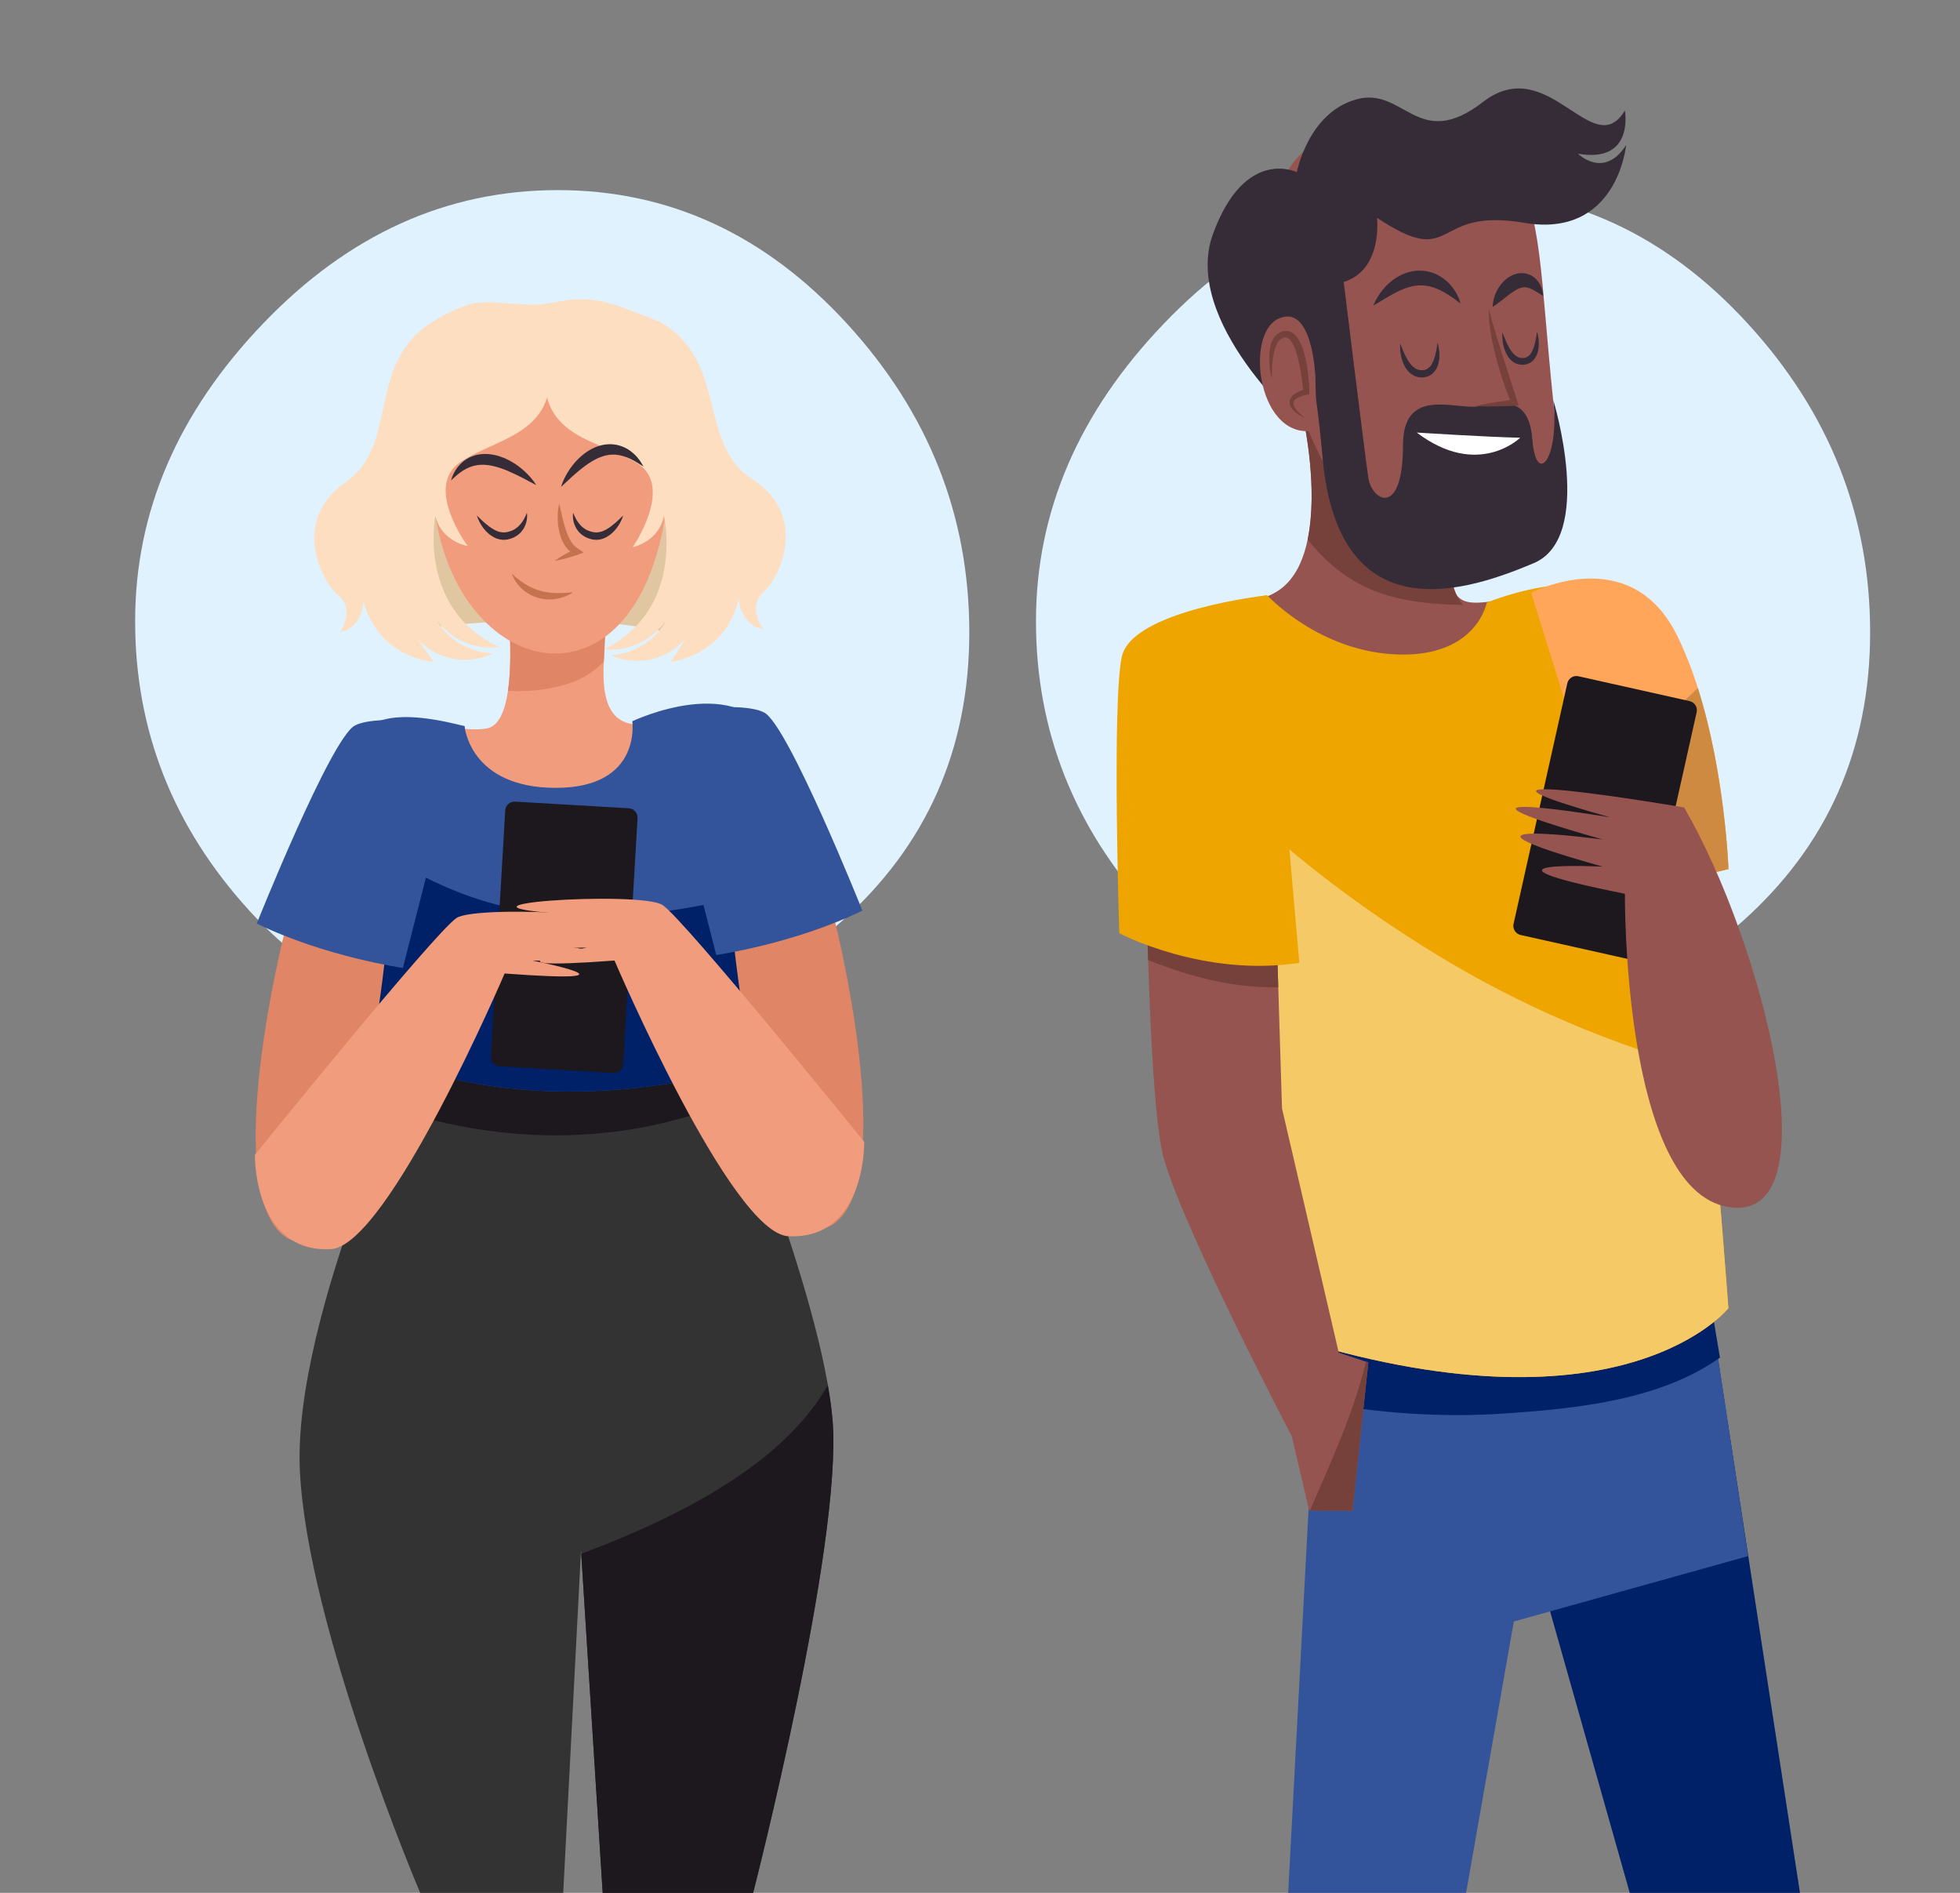 <svg width="435" height="420" viewBox="0 0 435 420" fill="none" xmlns="http://www.w3.org/2000/svg">
<rect x="0" y="0" width="435" height="420" fill="#808080" stroke="none"/>
<g clip-path="url(#clip0_5466_15470)">
<path d="M119.473 229.786C93.555 229.786 72.161 220.529 55.294 202.015C38.427 183.502 29.992 162.108 29.992 137.836C29.992 113.563 39.455 91.553 58.379 71.805C77.303 52.057 99.108 42.183 123.793 42.183C148.478 42.183 169.871 52.057 187.973 71.805C206.075 91.553 215.126 114.386 215.126 140.305C215.126 166.223 205.663 187.617 186.739 204.484C167.814 221.351 145.392 229.786 119.473 229.786Z" fill="#E0F2FE"/>
<path d="M319.403 229.786C293.485 229.786 272.091 220.529 255.224 202.015C238.356 183.502 229.922 162.108 229.922 137.836C229.922 113.563 239.384 91.553 258.309 71.805C277.233 52.057 299.038 42.183 323.723 42.183C348.407 42.183 369.8 52.057 387.902 71.805C406.004 91.553 415.055 114.386 415.055 140.305C415.055 166.223 405.593 187.617 386.668 204.484C367.744 221.351 345.322 229.786 319.403 229.786Z" fill="#E0F2FE"/>
<path d="M289.44 93.811C289.44 93.811 295.488 121.684 284.54 130.443C273.593 139.201 244.035 128.253 253.34 164.38C262.646 200.506 325.593 237.18 339.277 219.117C352.962 201.053 377.045 135.916 352.414 132.633C327.783 129.348 320.119 144.127 321.761 116.759C323.404 89.39 289.44 93.811 289.44 93.811Z" fill="#965450"/>
<path d="M290.221 119.705C292.824 123.06 296.017 125.956 298.975 127.943C306.663 133.106 315.682 134.056 324.681 134.232C322.172 131.311 321.197 126.115 321.759 116.758C323.401 89.39 289.438 93.811 289.438 93.811C289.438 93.811 292.585 108.332 290.221 119.705Z" fill="#76413B"/>
<path d="M335.816 36.544C335.816 36.544 286.753 13.108 282.825 47.596C279.116 80.165 297.998 128.4 324.231 125.243C337.245 123.676 347.94 119.909 344.75 89.225C341.738 60.268 342.425 48.743 335.816 36.544Z" fill="#965450"/>
<path d="M305.613 48.338C305.613 48.338 306.982 59.833 298.224 62.569C298.224 62.569 303.052 101.948 303.697 106.085C304.49 111.157 311.377 114.933 311.377 98.786C311.377 85.923 322.581 90.759 327.782 90.211C332.982 89.663 339.277 87.201 340.098 97.601C340.919 108.001 346.119 101.98 344.751 88.843C344.751 88.843 354.056 119.221 340.372 124.969C326.687 130.717 297.079 141.423 293.522 101.465C289.963 61.507 283.994 69.686 281.53 74.338C279.067 78.991 279.888 94.317 289.193 94.865C289.193 94.865 262.098 71.328 269.215 51.896C276.33 32.465 287.825 38.212 287.825 38.212C287.825 38.212 290.288 25.075 300.962 22.064C311.635 19.054 314.646 33.833 329.151 22.612C343.656 11.391 353.509 36.297 360.625 24.528C360.625 24.528 362.814 36.297 350.225 34.107C350.225 34.107 355.972 39.854 360.899 32.191C360.899 32.191 358.983 52.991 338.184 49.432C317.382 45.874 323.403 60.106 305.613 48.338Z" fill="#352C38"/>
<path d="M291.933 83.643C291.933 83.643 291.367 67.169 283.704 70.727C276.04 74.285 279.343 98.422 292.206 95.412L291.933 83.643Z" fill="#965450"/>
<path d="M314.43 95.98C314.43 95.98 330.5 97 337.388 97.128C337.388 97.128 328.077 106.311 314.43 95.98Z" fill="white"/>
<path d="M289.677 92.791C288.976 92.482 288.301 92.098 287.681 91.613C287.37 91.372 287.08 91.096 286.818 90.775C286.561 90.454 286.325 90.073 286.238 89.597C286.196 89.363 286.195 89.104 286.257 88.861C286.31 88.615 286.421 88.387 286.554 88.188C286.825 87.792 287.174 87.507 287.527 87.266C288.247 86.809 289.007 86.534 289.765 86.292L289.277 86.956C289.069 84.857 288.762 82.733 288.341 80.678C288.124 79.65 287.85 78.642 287.527 77.677C287.194 76.732 286.741 75.787 286.152 75.251C285.858 74.989 285.576 74.87 285.241 74.892L285.21 74.891H285.203H285.198C285.219 74.887 285.146 74.9 285.245 74.882L285.22 74.887L285.121 74.906L284.923 74.945C284.798 74.973 284.764 75.004 284.675 75.025C284.503 75.1 284.332 75.204 284.172 75.331C283.521 75.854 283.118 76.817 282.853 77.793C282.583 78.783 282.461 79.839 282.371 80.899C282.298 81.961 282.26 83.037 282.28 84.121C282.01 83.07 281.829 81.993 281.743 80.901C281.651 79.809 281.648 78.702 281.811 77.579C281.89 77.017 282.031 76.455 282.248 75.898C282.468 75.345 282.779 74.787 283.258 74.318C283.497 74.082 283.781 73.892 284.096 73.735C284.261 73.667 284.471 73.58 284.608 73.545L284.804 73.495L284.902 73.471L284.926 73.465L284.994 73.454L285.012 73.452L285.082 73.446C285.824 73.33 286.629 73.632 287.144 74.07C287.681 74.503 288.031 75.029 288.332 75.545C288.623 76.066 288.847 76.597 289.052 77.13C289.447 78.195 289.712 79.279 289.918 80.362C290.128 81.446 290.293 82.53 290.39 83.62C290.49 84.712 290.582 85.789 290.588 86.898L290.59 87.454L290.1 87.563C289.393 87.721 288.691 87.921 288.09 88.225C287.794 88.376 287.524 88.556 287.335 88.768C287.242 88.875 287.167 88.986 287.125 89.108C287.073 89.227 287.057 89.359 287.062 89.5C287.072 90.085 287.524 90.733 288.004 91.274C288.5 91.82 289.07 92.327 289.677 92.791Z" fill="#76413B"/>
<path d="M327.312 90.113C328.762 89.78 330.217 89.527 331.675 89.287C333.131 89.047 334.592 88.85 336.053 88.654L335.461 89.59C334.777 87.894 334.141 86.194 333.569 84.466C332.982 82.744 332.473 80.994 332.002 79.235C331.769 78.356 331.565 77.464 331.37 76.574C331.173 75.684 330.977 74.793 330.859 73.883C330.731 72.977 330.552 72.085 330.499 71.167C330.434 70.251 330.394 69.337 330.373 68.429C330.636 69.309 330.881 70.184 331.099 71.057C331.196 71.495 331.349 71.924 331.48 72.356L331.868 73.652L332.243 74.948L332.659 76.234C332.946 77.09 333.169 77.959 333.462 78.812C333.754 79.665 334.01 80.529 334.279 81.387C334.556 82.244 334.852 83.096 335.109 83.959L336.766 89.103L337.056 90.005L336.174 90.04C334.701 90.099 333.228 90.157 331.752 90.172C330.274 90.189 328.797 90.191 327.312 90.113Z" fill="#76413B"/>
<path d="M333.456 73.757C333.456 73.757 333.55 74.006 333.714 74.442C333.878 74.873 334.119 75.481 334.441 76.174C334.605 76.519 334.794 76.882 335.002 77.25C335.212 77.618 335.471 77.97 335.737 78.311C335.877 78.474 336.033 78.619 336.183 78.77C336.358 78.876 336.504 79.039 336.684 79.12C336.857 79.214 337.029 79.317 337.222 79.348C337.403 79.422 337.603 79.425 337.801 79.43L337.949 79.446L337.967 79.448C337.931 79.452 338.054 79.441 337.888 79.457L337.894 79.456L337.906 79.454L337.955 79.448L338.052 79.436L338.441 79.385C338.599 79.378 338.618 79.324 338.699 79.3C338.768 79.265 338.838 79.26 338.914 79.214C339.214 79.011 339.535 78.792 339.748 78.431C339.979 78.098 340.159 77.707 340.314 77.324C340.448 76.929 340.568 76.543 340.662 76.175C340.838 75.437 340.944 74.791 341.016 74.336C341.084 73.876 341.123 73.613 341.123 73.613C341.123 73.613 341.215 73.867 341.316 74.327C341.414 74.787 341.53 75.455 341.523 76.278C341.52 76.689 341.49 77.14 341.403 77.619C341.299 78.095 341.175 78.614 340.888 79.117L340.668 79.496C340.58 79.619 340.475 79.735 340.375 79.855C340.195 80.111 339.904 80.288 339.638 80.48C339.351 80.633 338.924 80.805 338.663 80.855L338.276 80.918L338.18 80.934L338.131 80.942L338.119 80.944L338.022 80.952L337.991 80.951L337.748 80.939C337.421 80.921 337.099 80.889 336.788 80.766C336.465 80.687 336.188 80.524 335.915 80.358C335.63 80.208 335.434 79.972 335.206 79.776C335.018 79.553 334.831 79.332 334.674 79.105C334.069 78.182 333.786 77.241 333.621 76.442C333.452 75.642 333.422 74.966 333.422 74.496C333.422 74.025 333.456 73.757 333.456 73.757Z" fill="#352C38"/>
<path d="M310.766 76.215C310.766 76.215 310.864 76.483 311.042 76.936C311.22 77.39 311.478 78.032 311.826 78.759C312.003 79.121 312.209 79.501 312.433 79.886C312.661 80.271 312.942 80.635 313.228 80.99C313.384 81.15 313.544 81.314 313.711 81.46C313.898 81.568 314.053 81.744 314.25 81.817C314.437 81.917 314.624 82.01 314.829 82.047C315.022 82.126 315.236 82.13 315.448 82.138L315.607 82.153L315.627 82.156L315.637 82.157C315.6 82.16 315.727 82.149 315.556 82.165L315.562 82.164L315.614 82.158L315.716 82.144L316.127 82.09C316.291 82.08 316.339 82.031 316.416 82.002C316.491 81.97 316.566 81.952 316.648 81.923C316.97 81.712 317.322 81.502 317.551 81.124C317.804 80.784 317.998 80.374 318.168 79.975C318.318 79.563 318.445 79.156 318.549 78.768C318.738 77.99 318.853 77.308 318.929 76.828C319.006 76.347 319.042 76.064 319.042 76.064C319.042 76.064 319.14 76.331 319.248 76.818C319.352 77.304 319.473 78.011 319.463 78.882C319.453 79.102 319.443 79.33 319.433 79.566C319.403 79.804 319.368 80.049 319.321 80.303C319.205 80.807 319.066 81.357 318.744 81.883C318.469 82.424 317.977 82.926 317.386 83.295C317.22 83.377 317.037 83.449 316.857 83.519C316.677 83.587 316.475 83.66 316.36 83.664L315.95 83.726L315.848 83.742L315.797 83.749L315.696 83.759L315.68 83.758L315.648 83.756L315.393 83.743C315.051 83.725 314.711 83.697 314.384 83.574C314.043 83.496 313.748 83.328 313.461 83.155C312.884 82.811 312.47 82.322 312.12 81.857C311.787 81.378 311.548 80.882 311.364 80.408C311.174 79.936 311.055 79.476 310.962 79.054C310.774 78.209 310.738 77.493 310.735 76.997C310.73 76.498 310.766 76.215 310.766 76.215Z" fill="#352C38"/>
<path d="M324.11 67.329C324.11 67.329 323.809 67.097 323.282 66.692C322.755 66.306 322.023 65.76 321.127 65.221C320.241 64.674 319.196 64.128 318.084 63.765C317.53 63.572 316.952 63.466 316.376 63.376C315.796 63.304 315.208 63.298 314.619 63.34C314.03 63.401 313.437 63.498 312.849 63.67C312.555 63.747 312.263 63.838 311.974 63.948C311.681 64.039 311.399 64.164 311.116 64.285C310.827 64.394 310.554 64.528 310.282 64.665C310.009 64.8 309.735 64.918 309.479 65.068C308.958 65.346 308.456 65.619 308.001 65.899C307.531 66.158 307.11 66.426 306.725 66.655C306.338 66.89 306 67.096 305.722 67.265C305.161 67.609 304.805 67.788 304.805 67.788C304.805 67.788 304.941 67.425 305.242 66.822C305.392 66.52 305.573 66.149 305.838 65.766C306.091 65.371 306.369 64.913 306.745 64.469C306.928 64.243 307.121 64.008 307.329 63.77C307.553 63.544 307.784 63.311 308.023 63.071C308.255 62.822 308.543 62.617 308.818 62.383C309.09 62.144 309.398 61.936 309.72 61.729C310.034 61.51 310.371 61.314 310.733 61.139L311.274 60.864L311.853 60.644C312.625 60.333 313.484 60.169 314.346 60.07C315.218 60.022 316.104 60.052 316.943 60.247C317.777 60.438 318.573 60.724 319.264 61.113C320.663 61.871 321.698 62.887 322.414 63.833C323.135 64.784 323.557 65.671 323.803 66.304C324.047 66.939 324.11 67.329 324.11 67.329Z" fill="#352C38"/>
<path d="M331.299 68.095C331.299 68.095 331.238 66.986 331.776 65.521C332.045 64.791 332.456 63.971 333.073 63.168C333.391 62.772 333.74 62.369 334.181 62.011C334.608 61.642 335.109 61.312 335.688 61.05C336.26 60.795 336.924 60.611 337.608 60.604C338.289 60.563 338.975 60.734 339.544 60.986C339.823 61.125 340.101 61.253 340.319 61.436C340.555 61.603 340.764 61.773 340.935 61.965C341.308 62.326 341.553 62.719 341.764 63.075C342.164 63.803 342.332 64.448 342.405 64.911C342.483 65.373 342.486 65.644 342.486 65.644C342.486 65.644 342.232 65.514 341.86 65.272C341.483 65.036 340.959 64.703 340.383 64.386C340.244 64.296 340.089 64.238 339.939 64.164C339.791 64.085 339.642 64.018 339.486 63.971C339.335 63.907 339.189 63.854 339.039 63.828C338.891 63.782 338.751 63.766 338.613 63.746C338.337 63.722 338.093 63.728 337.838 63.782C337.586 63.834 337.314 63.904 337.023 64.051C336.433 64.295 335.775 64.752 335.139 65.211C334.504 65.687 333.884 66.183 333.323 66.617C332.766 67.053 332.268 67.426 331.898 67.685C331.533 67.947 331.299 68.095 331.299 68.095Z" fill="#352C38"/>
<path d="M378.131 280.969L399.478 420H361.709L328.867 303.958L378.131 280.969Z" fill="#002882"/>
<path d="M378.131 280.969L399.478 420H361.709L328.867 303.958L378.131 280.969Z" fill="black" fill-opacity="0.2"/>
<path d="M292.737 291.368L285.898 420H325.378L335.978 359.79L387.958 345.286L377.579 276.589L292.737 291.368Z" fill="#33539B"/>
<path d="M334.133 313.619C349.819 312.54 368.393 310.708 381.719 301.235L377.577 276.589L292.735 291.368L292.141 311.002C305.908 313.593 319.928 314.597 334.133 313.619Z" fill="#002882"/>
<path d="M334.133 313.619C349.819 312.54 368.393 310.708 381.719 301.235L377.577 276.589L292.735 291.368L292.141 311.002C305.908 313.593 319.928 314.597 334.133 313.619Z" fill="black" fill-opacity="0.2"/>
<path d="M281.248 132.085C281.248 132.085 292.743 144.674 310.258 145.222C327.774 145.77 329.964 133.728 329.964 133.728C329.964 133.728 358.427 121.685 366.09 139.201C373.752 156.717 383.605 290.274 383.605 290.274C383.605 290.274 360.616 319.284 288.364 297.39C288.364 297.39 241.29 146.863 252.785 140.842C264.279 134.822 281.248 132.085 281.248 132.085Z" fill="#EEA500"/>
<path d="M318.362 211.531C299.136 199.73 281.729 186.052 266.08 169.797C261.118 164.642 256.264 159.373 251.383 154.13C255.442 192.126 288.36 297.39 288.36 297.39C360.613 319.284 383.602 290.274 383.602 290.274C383.602 290.274 381.847 266.471 379.24 237.645C357.974 231.946 337.526 223.294 318.362 211.531Z" fill="#F5C966"/>
<path d="M253.875 152.885C253.875 152.885 253.875 241.011 258.254 256.884C262.633 272.758 286.717 318.737 286.717 318.737L290.549 335.158L300.18 335.206L303.685 302.316L297.117 300.126L284.527 245.937L281.791 157.263L253.875 152.885Z" fill="#965450"/>
<path d="M273.471 218.364C276.909 218.887 280.317 219.109 283.698 219.083L281.791 157.264L253.875 152.885C253.875 152.885 253.875 184.332 254.809 213.039C260.868 215.431 267.077 217.392 273.471 218.364Z" fill="#76413B"/>
<path d="M290.727 335.159L300.18 335.207L303.685 302.317L303.155 302.14C300.418 313.582 295.397 324.336 290.727 335.159Z" fill="#76413B"/>
<path d="M281.254 132.085C281.254 132.085 251.148 135.37 248.959 145.77C246.769 156.17 248.411 207.075 248.411 207.075C248.411 207.075 267.022 216.927 288.369 213.644L281.254 132.085Z" fill="#EEA500"/>
<path d="M339.828 131.538C339.828 131.538 361.723 120.043 372.123 140.844C382.523 161.644 383.617 192.844 383.617 192.844L360.628 198.317L339.828 131.538Z" fill="#FFA65B"/>
<path d="M353.188 174.422L360.63 198.317L383.619 192.844C383.619 192.844 382.874 171.745 376.826 152.68C369.023 160.007 361.11 167.219 353.188 174.422Z" fill="#CE8A41"/>
<path d="M364.622 211.413C364.373 212.525 363.269 213.225 362.157 212.977L337.481 207.461C336.369 207.213 335.669 206.109 335.917 204.997L347.849 151.616C348.097 150.504 349.201 149.804 350.313 150.052L374.989 155.568C376.101 155.816 376.802 156.92 376.553 158.032L364.622 211.413Z" fill="#1C181E"/>
<path d="M373.766 179.16C373.766 179.16 312.461 168.76 357.345 181.349C357.345 181.349 311.366 173.685 355.702 186.275C355.702 186.275 314.65 180.802 355.702 192.296C355.702 192.296 322.313 190.654 360.629 198.317C360.629 198.317 360.081 264.001 383.618 267.833C407.155 271.665 391.281 209.264 373.766 179.16Z" fill="#965450"/>
<path d="M93.801 231.746C93.801 231.746 64.91 291.517 66.552 326.297C68.193 361.077 93.253 420 93.253 420H125.001L128.953 343.963L133.759 420H167.149C167.149 420 186.975 342.859 184.786 315.256C182.596 287.653 159.486 232.849 159.486 232.849L93.801 231.746Z" fill="#333333"/>
<path d="M183.72 307.351C179.618 314.641 173.115 320.861 166.645 325.596C155.437 333.802 142.117 339.822 129 344.78L133.757 420H167.147C167.147 420 186.973 342.859 184.784 315.256C184.587 312.777 184.22 310.124 183.72 307.351Z" fill="#1C181E"/>
<path d="M165.589 242.848C162.074 236.697 159.49 232.849 159.49 232.849L93.804 231.746C93.804 231.746 89.938 236.971 85.109 245.294C123.071 258.368 152.176 249.121 165.589 242.848Z" fill="#1C181E"/>
<path d="M92.312 139.648C92.312 139.648 127.414 134.31 151.019 141.084C151.019 141.084 159.435 105.572 138.703 96.131C117.971 86.688 97.855 100.442 97.855 100.442L92.312 139.648Z" fill="#E0C7A2"/>
<path d="M112.235 129.589C112.235 129.589 116.34 159.969 108.13 161.611C99.919 163.253 85.55 155.042 77.34 169.001C69.129 182.959 103.614 193.222 126.193 191.17C149.122 189.086 177.058 185.277 169.71 166.538C161.499 145.601 132.515 176.81 133.993 147.242C134.815 130.821 135.225 120.557 135.225 120.557L112.235 129.589Z" fill="#F19C7C"/>
<path d="M112.731 153.314C116.733 153.531 120.762 153.163 124.584 152.143C128.448 151.112 131.212 149.622 134.006 146.825C134.813 130.649 135.217 120.558 135.217 120.558L112.227 129.589C112.227 129.589 114.146 143.806 112.731 153.314Z" fill="#E08565"/>
<path d="M119.209 79.915C119.209 79.915 91.591 82.232 96.63 114.4C101.967 148.475 134.973 157.563 145.483 123.842C155.336 92.231 134.809 78.683 119.209 79.915Z" fill="#F19C7C"/>
<path d="M96.211 71.294C96.211 71.294 119.407 60.825 121.87 80.736C123.83 96.582 109.759 97.157 101.959 102.7C94.158 108.242 103.806 121.174 103.806 121.174C103.806 121.174 97.853 120.147 96.621 114.4C96.621 114.4 92.516 135.132 110.784 143.548C110.784 143.548 102.984 145.19 97.031 137.801C97.031 137.801 100.315 144.369 109.347 144.985C109.347 144.985 100.726 149.706 92.72 141.906L96.21 146.832C96.21 146.832 84.098 146.217 80.609 133.285C80.609 133.285 80.814 139.032 75.478 140.264C75.478 140.264 78.967 135.338 75.067 132.053C71.167 128.769 64.598 115.426 76.709 107.01C88.821 98.594 81.021 80.53 96.211 71.294Z" fill="#FDDEC0"/>
<path d="M146.289 71.325C146.289 71.325 122.75 61.653 120.967 81.636C119.547 97.539 133.63 97.636 141.614 102.909C149.598 108.183 140.397 121.435 140.397 121.435C140.397 121.435 146.311 120.207 147.346 114.421C147.346 114.421 152.155 135.001 134.183 144.034C134.183 144.034 142.035 145.41 147.733 137.821C147.733 137.821 144.674 144.498 135.669 145.421C135.669 145.421 144.446 149.846 152.18 141.778L148.861 146.82C148.861 146.82 160.943 145.792 163.991 132.749C163.991 132.749 163.982 138.501 169.358 139.55C169.358 139.55 165.702 134.745 169.489 131.33C173.275 127.914 179.385 114.356 166.995 106.357C154.604 98.358 161.784 80.039 146.289 71.325Z" fill="#FDDEC0"/>
<path d="M91.492 75.194C91.492 75.194 95.328 70.551 103.824 67.646C107.598 66.356 113.109 67.644 118.793 67.599C122.25 67.571 125.187 66.277 129.46 66.406C135.009 66.573 139.369 68.696 145.067 70.883L123.104 82.994L91.492 75.194Z" fill="#FDDEC0"/>
<path d="M118.987 107.626C118.987 107.626 117.747 106.971 115.887 105.989C114.051 105.074 111.631 103.849 109.184 103.352C108.575 103.205 107.969 103.166 107.376 103.122C106.79 103.132 106.206 103.131 105.662 103.255C105.11 103.346 104.594 103.523 104.102 103.717C103.619 103.93 103.157 104.164 102.749 104.429C102.532 104.545 102.36 104.706 102.172 104.834C101.991 104.969 101.797 105.082 101.649 105.225C101.35 105.504 101.036 105.717 100.825 105.935C100.385 106.359 100.102 106.599 100.102 106.599C100.102 106.599 100.197 106.255 100.422 105.656C100.529 105.354 100.716 105.016 100.928 104.618C101.155 104.233 101.432 103.793 101.811 103.371C102.178 102.935 102.633 102.5 103.183 102.106C103.74 101.729 104.378 101.37 105.095 101.145C105.803 100.885 106.579 100.779 107.359 100.732C108.135 100.719 108.927 100.775 109.678 100.94C110.435 101.095 111.16 101.328 111.844 101.61C112.528 101.89 113.169 102.221 113.76 102.576C114.947 103.282 115.933 104.092 116.71 104.846C117.496 105.588 118.065 106.291 118.44 106.798C118.813 107.305 118.987 107.626 118.987 107.626Z" fill="#352C38"/>
<path d="M124.531 108.037C124.531 108.037 124.889 106.582 126.067 104.698C126.645 103.752 127.428 102.702 128.453 101.715C129.469 100.725 130.741 99.795 132.233 99.192C132.981 98.905 133.771 98.674 134.584 98.608C135.388 98.5 136.201 98.588 136.954 98.722C137.704 98.899 138.396 99.157 138.994 99.485C139.284 99.666 139.582 99.809 139.831 100.005C140.076 100.199 140.313 100.386 140.541 100.566C140.955 100.964 141.34 101.315 141.608 101.688C141.894 102.045 142.137 102.353 142.297 102.639C142.636 103.193 142.8 103.521 142.8 103.521C142.8 103.521 142.471 103.332 141.95 102.985C141.7 102.799 141.351 102.633 140.994 102.404C140.641 102.169 140.191 101.994 139.757 101.745C139.29 101.551 138.797 101.344 138.27 101.193C137.746 101.032 137.189 100.942 136.625 100.881C136.055 100.866 135.477 100.863 134.893 100.977C134.31 101.069 133.723 101.246 133.146 101.478C132.563 101.694 132.004 102.008 131.449 102.316C130.906 102.654 130.366 102.994 129.864 103.374C129.355 103.742 128.876 104.129 128.421 104.503C127.974 104.886 127.536 105.244 127.149 105.599C126.372 106.303 125.718 106.912 125.26 107.348C124.797 107.787 124.531 108.037 124.531 108.037Z" fill="#352C38"/>
<path d="M105.852 114.4C105.852 114.4 106.032 114.576 106.347 114.885C106.661 115.189 107.107 115.616 107.651 116.089C107.926 116.322 108.229 116.561 108.545 116.807C108.865 117.047 109.218 117.265 109.574 117.482C109.753 117.589 109.945 117.666 110.131 117.762C110.32 117.834 110.513 117.905 110.707 117.978C111.097 118.076 111.486 118.156 111.873 118.135L112.162 118.117C112.189 118.117 112.305 118.108 112.26 118.116L112.441 118.076C112.66 118.014 112.967 117.988 113.114 117.914C113.457 117.799 113.858 117.662 114.188 117.447C114.36 117.349 114.518 117.237 114.669 117.116C114.831 117.007 114.971 116.877 115.105 116.745C115.375 116.483 115.607 116.198 115.816 115.922C116.218 115.358 116.493 114.813 116.672 114.421C116.851 114.028 116.936 113.784 116.936 113.784C116.936 113.784 116.991 114.036 116.991 114.489C116.988 114.714 116.976 114.991 116.924 115.305C116.873 115.62 116.795 115.977 116.653 116.353C116.511 116.728 116.331 117.137 116.051 117.523C115.785 117.915 115.449 118.313 115.018 118.629C114.599 118.959 114.129 119.242 113.554 119.444C113.255 119.57 113.065 119.589 112.812 119.66L112.632 119.704C112.467 119.738 112.458 119.726 112.363 119.739L111.914 119.776C111.613 119.804 111.318 119.733 111.023 119.71C110.732 119.663 110.46 119.558 110.184 119.48C109.658 119.27 109.191 118.986 108.779 118.685C107.961 118.068 107.373 117.352 106.944 116.707C106.084 115.412 105.852 114.4 105.852 114.4Z" fill="#352C38"/>
<path d="M138.287 114.4C138.287 114.4 138.054 115.412 137.194 116.706C136.766 117.351 136.178 118.067 135.359 118.684C134.948 118.986 134.48 119.269 133.954 119.479C133.679 119.557 133.406 119.662 133.116 119.709C132.82 119.732 132.525 119.803 132.225 119.775L131.775 119.738C131.68 119.725 131.671 119.737 131.506 119.703L131.327 119.659C131.073 119.588 130.882 119.569 130.584 119.443C130.009 119.241 129.538 118.958 129.12 118.628C128.69 118.312 128.354 117.914 128.088 117.522C127.808 117.136 127.627 116.727 127.485 116.352C127.344 115.976 127.266 115.619 127.215 115.304C127.164 114.989 127.152 114.713 127.148 114.488C127.148 114.035 127.203 113.783 127.203 113.783C127.203 113.783 127.288 114.027 127.468 114.42C127.647 114.812 127.921 115.357 128.324 115.921C128.532 116.197 128.765 116.482 129.034 116.744C129.169 116.876 129.308 117.007 129.47 117.115C129.621 117.235 129.779 117.348 129.952 117.446C130.282 117.661 130.682 117.798 131.025 117.913C131.172 117.987 131.479 118.014 131.699 118.075L131.879 118.115C131.835 118.107 131.951 118.116 131.978 118.116L132.267 118.134C132.654 118.155 133.042 118.075 133.432 117.977C133.627 117.905 133.819 117.833 134.009 117.761C134.194 117.665 134.387 117.588 134.566 117.481C134.921 117.265 135.275 117.046 135.595 116.806C135.91 116.56 136.213 116.321 136.488 116.088C137.033 115.616 137.478 115.188 137.792 114.884C138.106 114.576 138.287 114.4 138.287 114.4Z" fill="#352C38"/>
<path d="M124.113 111.731L124.775 114.641C124.9 115.116 124.999 115.589 125.13 116.053C125.186 116.288 125.271 116.514 125.327 116.745C125.388 116.976 125.453 117.204 125.533 117.426C125.676 117.879 125.849 118.309 126.014 118.74L126.298 119.36C126.384 119.574 126.508 119.754 126.616 119.947C126.722 120.142 126.832 120.333 126.971 120.491C127.105 120.651 127.206 120.859 127.367 120.982C127.521 121.113 127.646 121.29 127.808 121.408L128.307 121.75L129.542 122.599L128.288 123.066C127.871 123.221 127.442 123.347 127.017 123.483C126.594 123.622 126.162 123.744 125.729 123.862C124.866 124.101 123.991 124.314 123.086 124.456C123.823 123.913 124.59 123.442 125.369 122.997C125.757 122.772 126.148 122.552 126.545 122.35C126.941 122.144 127.333 121.928 127.737 121.742L127.719 123.057L126.936 122.645C126.685 122.492 126.475 122.293 126.252 122.105C126.015 121.925 125.871 121.685 125.679 121.474C125.49 121.257 125.346 121.023 125.209 120.785C125.067 120.55 124.921 120.313 124.824 120.064C124.72 119.817 124.596 119.575 124.51 119.324C124.338 118.824 124.181 118.32 124.087 117.809C123.973 117.301 123.891 116.792 123.847 116.281C123.802 115.77 123.764 115.262 123.773 114.752C123.775 113.739 123.871 112.723 124.113 111.731Z" fill="#C4734E"/>
<path d="M113.648 127.332C113.648 127.332 113.825 127.51 114.144 127.788C114.462 128.068 114.914 128.456 115.478 128.868C115.752 129.084 116.076 129.277 116.394 129.503C116.729 129.708 117.083 129.916 117.452 130.114C117.825 130.31 118.215 130.493 118.624 130.647C119.02 130.831 119.449 130.942 119.869 131.078C120.287 131.219 120.731 131.266 121.153 131.382C121.59 131.44 122.02 131.498 122.436 131.554C122.858 131.554 123.27 131.58 123.665 131.603C124.06 131.613 124.435 131.572 124.788 131.574C125.139 131.561 125.47 131.571 125.755 131.528C126.043 131.494 126.301 131.48 126.513 131.465C126.941 131.439 127.195 131.437 127.195 131.437C127.195 131.437 126.988 131.569 126.608 131.777C126.417 131.879 126.185 132.007 125.91 132.137C125.64 132.286 125.318 132.396 124.957 132.501C124.598 132.606 124.211 132.758 123.781 132.823C123.352 132.886 122.894 132.961 122.417 133C121.939 132.987 121.437 133.005 120.931 132.96C120.431 132.87 119.912 132.811 119.416 132.657C118.924 132.491 118.422 132.348 117.973 132.1C117.502 131.897 117.09 131.608 116.689 131.341C116.287 131.076 115.947 130.752 115.627 130.456C115.316 130.147 115.037 129.844 114.814 129.535C114.344 128.942 114.057 128.377 113.879 127.979C113.704 127.577 113.648 127.332 113.648 127.332Z" fill="#C4734E"/>
<path d="M103.107 161.133C103.107 161.133 104.201 174.817 123.36 174.817C142.519 174.817 140.329 160.038 140.329 160.038C140.329 160.038 164.413 148.543 172.077 164.965C179.74 181.386 164.961 236.672 164.961 236.672C164.961 236.672 125.549 249.809 87.78 235.578C87.78 235.578 69.169 181.387 74.096 170.987C79.022 160.586 83.949 156.206 103.107 161.133Z" fill="#33539B"/>
<path d="M116.101 201.976C99.844 199.254 86.485 190.96 73.625 181.637C75.849 200.822 87.783 235.577 87.783 235.577C125.552 249.809 164.964 236.672 164.964 236.672C164.964 236.672 170.422 216.255 172.984 196.551C154.451 202.172 135.138 205.164 116.101 201.976Z" fill="#002882"/>
<path d="M116.101 201.976C99.844 199.254 86.485 190.96 73.625 181.637C75.849 200.822 87.783 235.577 87.783 235.577C125.552 249.809 164.964 236.672 164.964 236.672C164.964 236.672 170.422 216.255 172.984 196.551C154.451 202.172 135.138 205.164 116.101 201.976Z" fill="black" fill-opacity="0.2"/>
<path d="M63.128 206.977C63.128 206.977 48.759 263.63 63.128 274.304C77.498 284.978 85.298 213.955 85.298 213.955L63.128 206.977Z" fill="#E08565"/>
<path d="M185.224 204.103C185.224 204.103 199.593 260.757 185.224 271.43C170.855 282.104 163.055 211.082 163.055 211.082L185.224 204.103Z" fill="#E08565"/>
<path d="M89.417 214.777C89.417 214.777 72.174 212.314 56.984 204.923C56.984 204.923 73.406 163.87 78.743 160.996C84.08 158.122 103.101 161.132 103.101 161.132L89.417 214.777Z" fill="#33539B"/>
<path d="M158.966 211.902C158.966 211.902 176.208 209.439 191.398 202.049C191.398 202.049 174.977 160.996 169.64 158.122C164.302 155.248 145.281 158.259 145.281 158.259L158.966 211.902Z" fill="#33539B"/>
<path d="M138.304 236.134C138.238 237.272 137.261 238.14 136.123 238.074L110.881 236.599C109.743 236.533 108.875 235.556 108.941 234.418L112.132 179.813C112.199 178.675 113.176 177.807 114.313 177.873L139.555 179.348C140.693 179.414 141.562 180.391 141.495 181.529L138.304 236.134Z" fill="#1C181E"/>
<path d="M56.571 256.241C56.571 256.241 96.393 206.977 101.32 203.692C106.246 200.408 155.921 203.692 121.847 205.745C121.847 205.745 157.974 209.03 122.257 209.44C122.257 209.44 155.101 213.956 118.152 213.135C118.152 213.135 145.247 218.473 111.994 216.009C111.994 216.009 86.117 276.574 73.404 277.179C56.16 277.999 56.571 256.241 56.571 256.241Z" fill="#F19C7C"/>
<path d="M191.806 253.367C191.806 253.367 151.984 204.103 147.058 200.818C142.131 197.534 92.456 200.818 126.531 202.871C126.531 202.871 90.403 206.156 126.12 206.567C126.12 206.567 93.277 211.082 130.225 210.262C130.225 210.262 103.13 215.599 136.383 213.135C136.383 213.135 162.261 273.7 174.973 274.305C192.217 275.125 191.806 253.367 191.806 253.367Z" fill="#F19C7C"/>
</g>
<defs>
<clipPath id="clip0_5466_15470">
<rect width="434.757" height="420" fill="white"/>
</clipPath>
</defs>
</svg>
